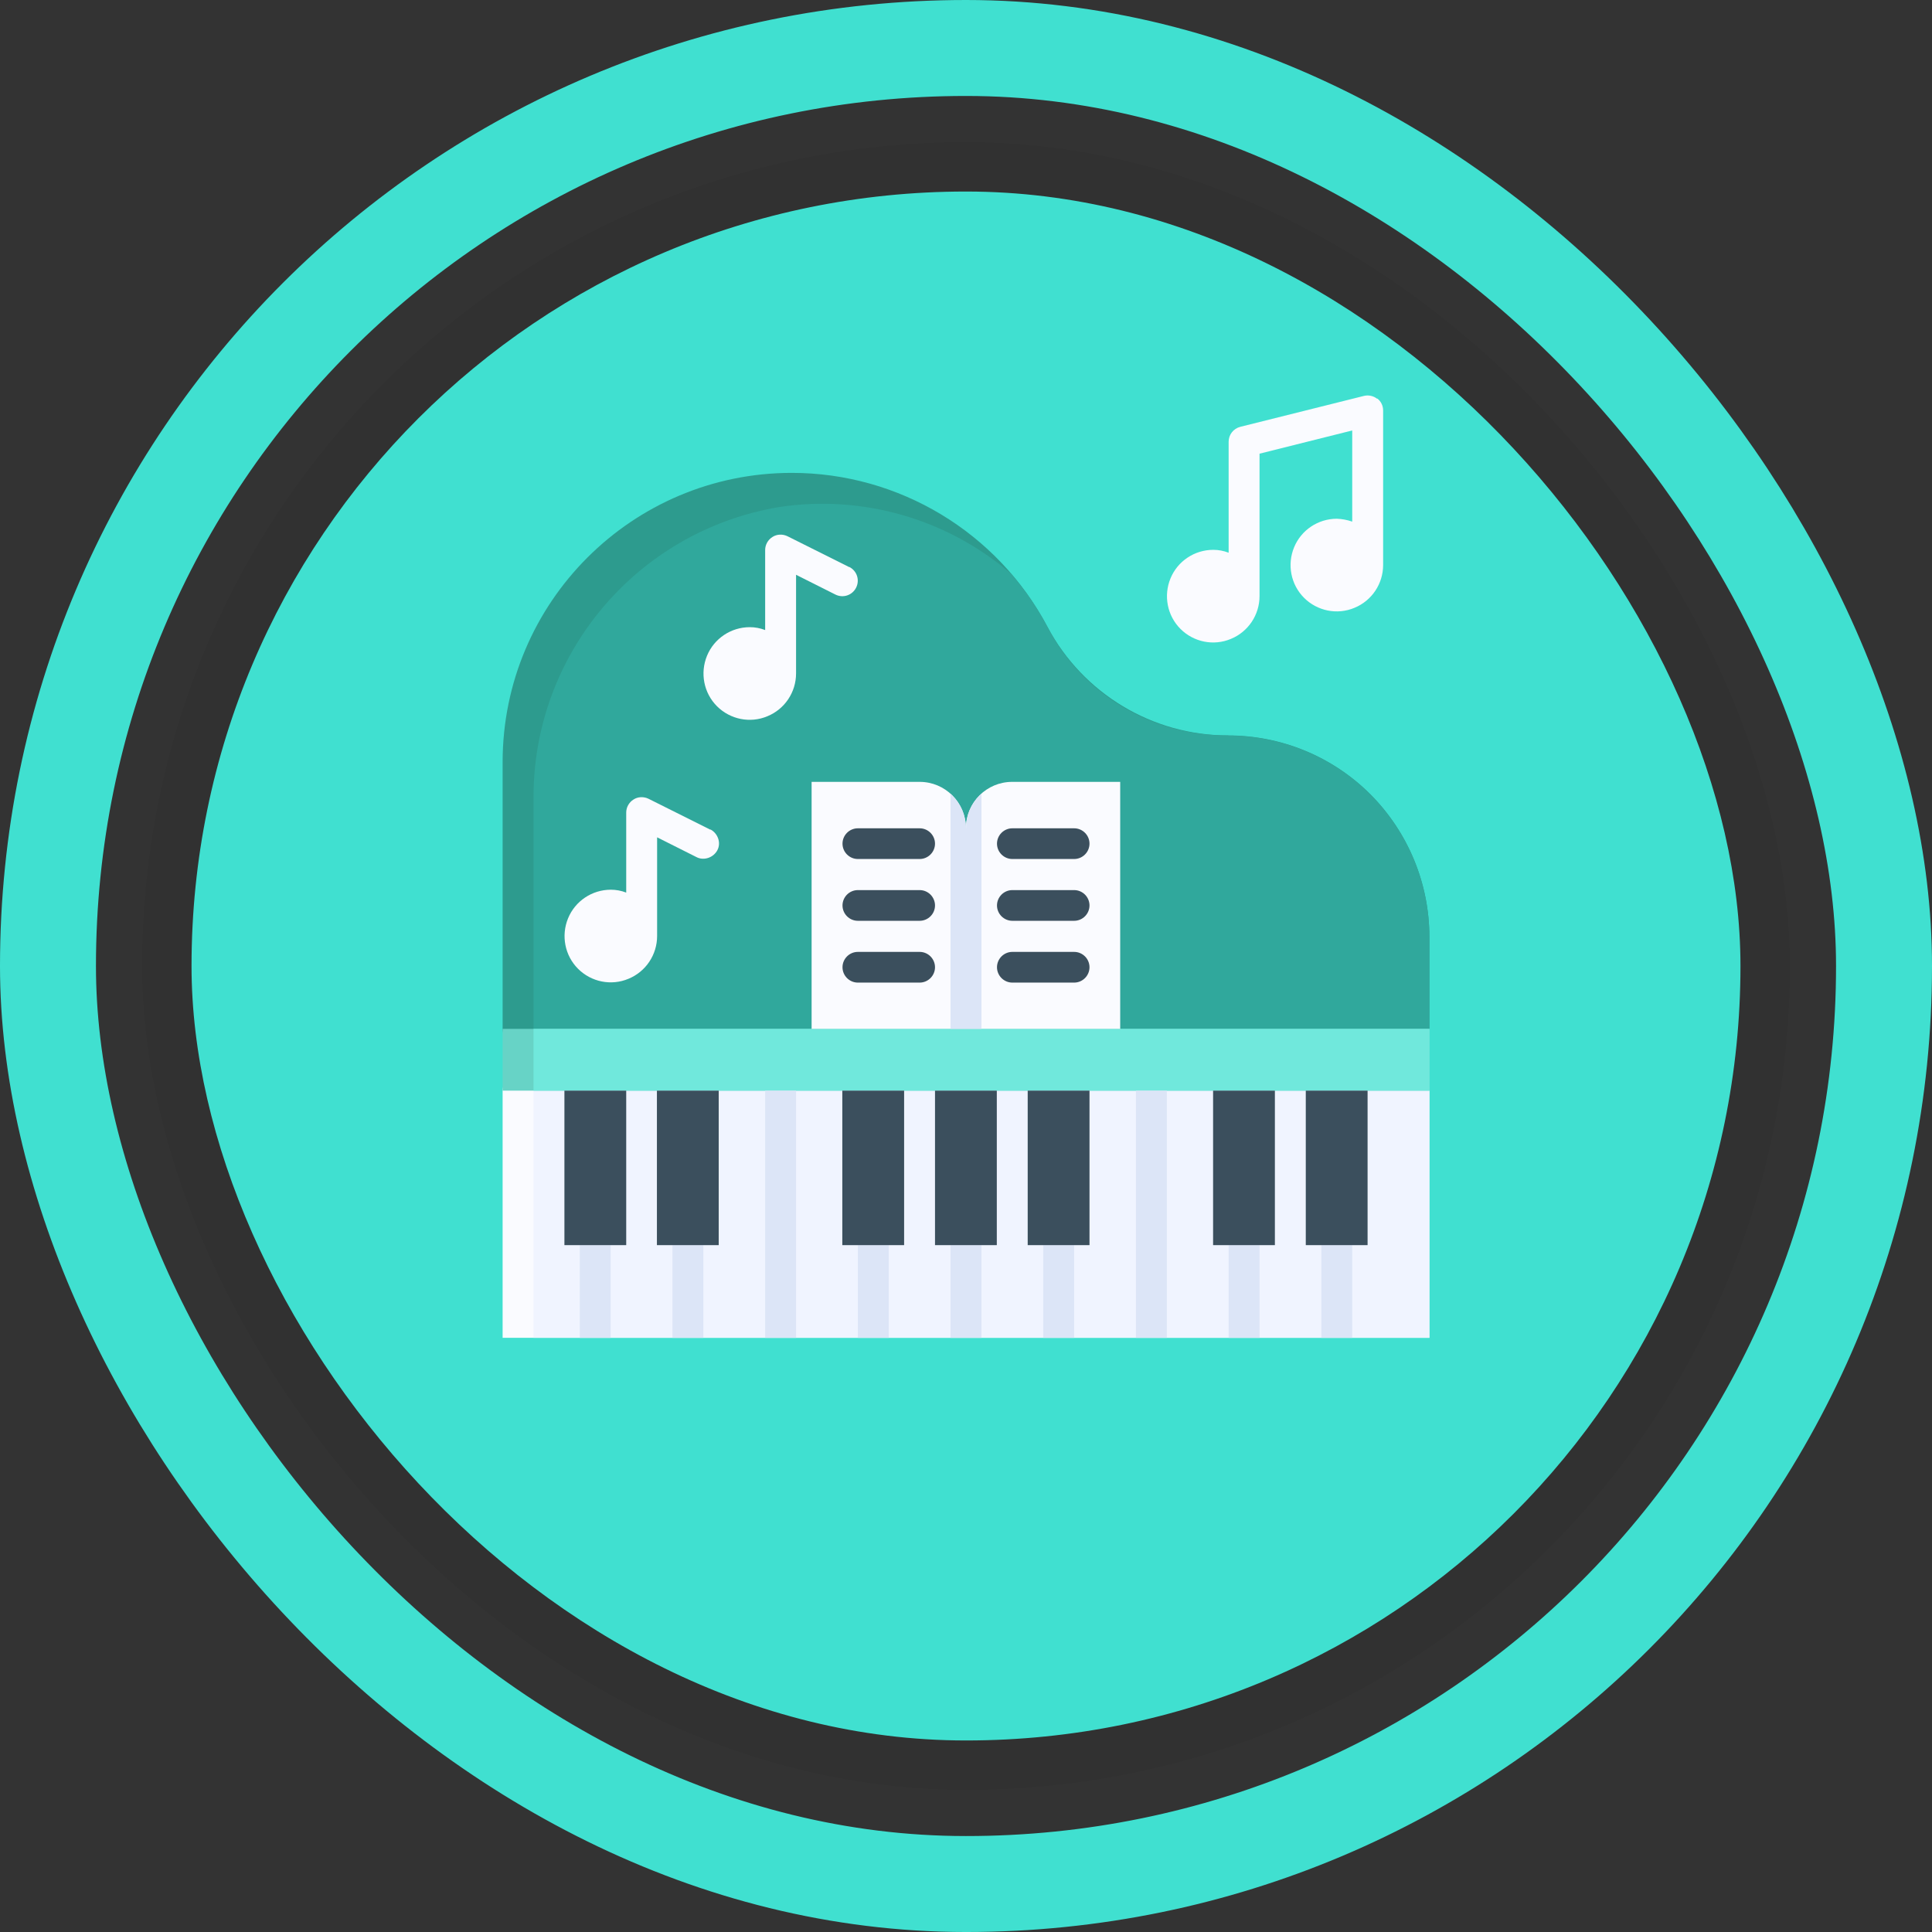 <?xml version="1.0" encoding="UTF-8"?>
<svg id="Layer_2" data-name="Layer 2" xmlns="http://www.w3.org/2000/svg" width="100.67" height="100.67" viewBox="0 0 100.67 100.67">
  <rect x="0" y="0" width="100.67" height="100.67" fill="#333333" stroke="none"/>
  <defs>
    <style>
      .cls-1 {
        fill: #40e0d0;
      }

      .cls-1, .cls-2, .cls-3, .cls-4, .cls-5, .cls-6, .cls-7, .cls-8, .cls-9, .cls-10 {
        stroke-width: 0px;
      }

      .cls-2 {
        fill: #000;
        opacity: .05;
      }

      .cls-3 {
        fill: #2d9b8e;
      }

      .cls-11 {
        fill: none;
        stroke: #40e0d0;
        stroke-miterlimit: 10;
        stroke-width: 5px;
      }

      .cls-4 {
        fill: #3b4f5d;
      }

      .cls-5 {
        fill: #67d3c6;
      }

      .cls-6 {
        fill: #fafbff;
      }

      .cls-7 {
        fill: #30a89c;
      }

      .cls-8 {
        fill: #dce5f7;
      }

      .cls-9 {
        fill: #f0f4ff;
      }

      .cls-10 {
        fill: #70e8dc;
      }
    </style>
  </defs>
  <g id="Layer_1-2" data-name="Layer 1">
    <g>
      <g>
        <rect class="cls-2" x="7.41" y="7.41" width="85.85" height="85.85" rx="42.92" ry="42.92"/>
        <rect class="cls-1" x="9.98" y="9.98" width="80.71" height="80.71" rx="40.35" ry="40.35"/>
        <rect class="cls-11" x="2.5" y="2.5" width="95.67" height="95.67" rx="47.83" ry="47.83"/>
      </g>
      <g>
        <path class="cls-6" d="M74.48,69.71H26.19v-12.88c0-.44.36-.8.8-.8h46.69c.44,0,.8.36.8.8v12.88Z"/>
        <path class="cls-9" d="M74.48,69.71H27.8v-12.88c0-.44.36-.8.8-.8h45.08c.44,0,.8.36.8.8v12.88Z"/>
        <path class="cls-3" d="M26.19,39.71v13.9c0,.44.36.8.8.8h46.69c.44,0,.8-.36.8-.8v-4.8c0-2.78-1.11-5.45-3.07-7.42-1.97-1.97-4.64-3.07-7.42-3.07-3.94,0-7.56-2.18-9.41-5.66-2.61-4.93-7.74-8.02-13.32-8.02-8.32,0-15.07,6.75-15.07,15.07h0Z"/>
        <path class="cls-7" d="M63.99,38.32c-3.9.04-7.5-2.09-9.34-5.52-.54-1.04-1.19-2.01-1.95-2.89-3.33-2.87-7.75-4.15-12.1-3.49-7.45,1.25-12.88,7.73-12.8,15.28v12.72h45.88c.44,0,.8-.36.8-.8v-4.8c0-2.78-1.11-5.45-3.07-7.42-1.97-1.97-4.64-3.07-7.42-3.07h0Z"/>
        <rect class="cls-5" x="26.19" y="53.61" width="48.3" height="3.22"/>
        <rect class="cls-10" x="27.8" y="53.61" width="46.69" height="3.22"/>
        <path class="cls-6" d="M58.38,53.61h-8.05v-10.46c0-1.33,1.08-2.41,2.41-2.41h5.63v12.88Z"/>
        <path class="cls-6" d="M42.28,53.61h8.05v-10.46c0-1.33-1.08-2.41-2.41-2.41h-5.63v12.88Z"/>
        <path class="cls-6" d="M71.76,20.78c-.19-.15-.45-.21-.69-.15l-6.44,1.61c-.36.09-.61.41-.61.78v5.78c-.26-.1-.53-.15-.8-.15-.98,0-1.86.59-2.23,1.49-.37.9-.17,1.94.52,2.63.69.69,1.73.9,2.63.52.9-.37,1.49-1.25,1.49-2.23v-7.42l4.83-1.21v4.75c-.26-.09-.53-.14-.8-.15-.98,0-1.86.59-2.23,1.49-.37.9-.17,1.94.52,2.63.69.69,1.73.9,2.63.52.9-.37,1.49-1.25,1.49-2.23v-8.05c0-.25-.11-.48-.31-.63h0Z"/>
        <path class="cls-6" d="M37.01,43.23l-3.22-1.61c-.25-.12-.55-.11-.78.04-.24.15-.38.41-.38.68v4.17c-.26-.1-.53-.15-.8-.15-.98,0-1.86.59-2.23,1.49-.37.9-.17,1.94.52,2.63.69.69,1.73.9,2.63.52.9-.37,1.49-1.25,1.49-2.23v-5.14l2.05,1.03c.19.1.41.11.62.04.2-.07.37-.21.47-.4.1-.19.11-.41.04-.61-.07-.2-.21-.37-.4-.47h0Z"/>
        <path class="cls-6" d="M44.25,29.55l-3.22-1.61c-.25-.12-.55-.11-.78.04-.24.15-.38.41-.38.68v4.17c-.26-.1-.53-.15-.8-.15-.98,0-1.86.59-2.23,1.49-.37.9-.17,1.94.52,2.63.69.69,1.73.9,2.63.52.9-.37,1.49-1.25,1.49-2.23v-5.14l2.05,1.03c.4.2.88.04,1.08-.36.2-.4.04-.88-.36-1.08h0Z"/>
        <path class="cls-4" d="M55.97,44.76h-3.22c-.44,0-.8-.36-.8-.8s.36-.8.8-.8h3.22c.44,0,.8.36.8.8s-.36.8-.8.8h0Z"/>
        <path class="cls-4" d="M55.97,47.98h-3.22c-.44,0-.8-.36-.8-.8s.36-.8.8-.8h3.22c.44,0,.8.36.8.8s-.36.8-.8.8h0Z"/>
        <path class="cls-4" d="M55.97,51.2h-3.22c-.44,0-.8-.36-.8-.8s.36-.8.8-.8h3.22c.44,0,.8.36.8.8s-.36.8-.8.8h0Z"/>
        <path class="cls-4" d="M47.92,44.76h-3.22c-.44,0-.8-.36-.8-.8s.36-.8.8-.8h3.22c.44,0,.8.36.8.8s-.36.8-.8.8h0Z"/>
        <path class="cls-4" d="M47.92,47.98h-3.22c-.44,0-.8-.36-.8-.8s.36-.8.8-.8h3.22c.44,0,.8.36.8.8s-.36.8-.8.8h0Z"/>
        <path class="cls-4" d="M47.92,51.2h-3.22c-.44,0-.8-.36-.8-.8s.36-.8.8-.8h3.22c.44,0,.8.36.8.8s-.36.8-.8.8h0Z"/>
        <rect class="cls-8" x="64.02" y="64.88" width="1.61" height="4.83"/>
        <rect class="cls-4" x="63.21" y="56.83" width="3.22" height="8.05"/>
        <rect class="cls-8" x="68.85" y="64.88" width="1.61" height="4.83"/>
        <rect class="cls-4" x="68.04" y="56.83" width="3.22" height="8.05"/>
        <rect class="cls-8" x="54.36" y="64.88" width="1.61" height="4.83"/>
        <rect class="cls-4" x="53.55" y="56.83" width="3.22" height="8.05"/>
        <rect class="cls-8" x="59.19" y="56.83" width="1.61" height="12.88"/>
        <rect class="cls-8" x="49.53" y="64.88" width="1.61" height="4.83"/>
        <rect class="cls-4" x="48.72" y="56.83" width="3.22" height="8.05"/>
        <rect class="cls-8" x="44.7" y="64.88" width="1.61" height="4.83"/>
        <rect class="cls-4" x="43.89" y="56.83" width="3.22" height="8.05"/>
        <rect class="cls-8" x="35.04" y="64.88" width="1.61" height="4.83"/>
        <rect class="cls-4" x="34.23" y="56.83" width="3.22" height="8.05"/>
        <rect class="cls-8" x="30.21" y="64.88" width="1.61" height="4.83"/>
        <rect class="cls-4" x="29.41" y="56.83" width="3.22" height="8.05"/>
        <rect class="cls-8" x="39.87" y="56.83" width="1.61" height="12.88"/>
        <path class="cls-8" d="M50.33,43.15c0-.68-.29-1.33-.8-1.79v12.25h1.61v-12.25c-.51.45-.8,1.1-.8,1.79h0Z"/>
      </g>
    </g>
  </g>
</svg>